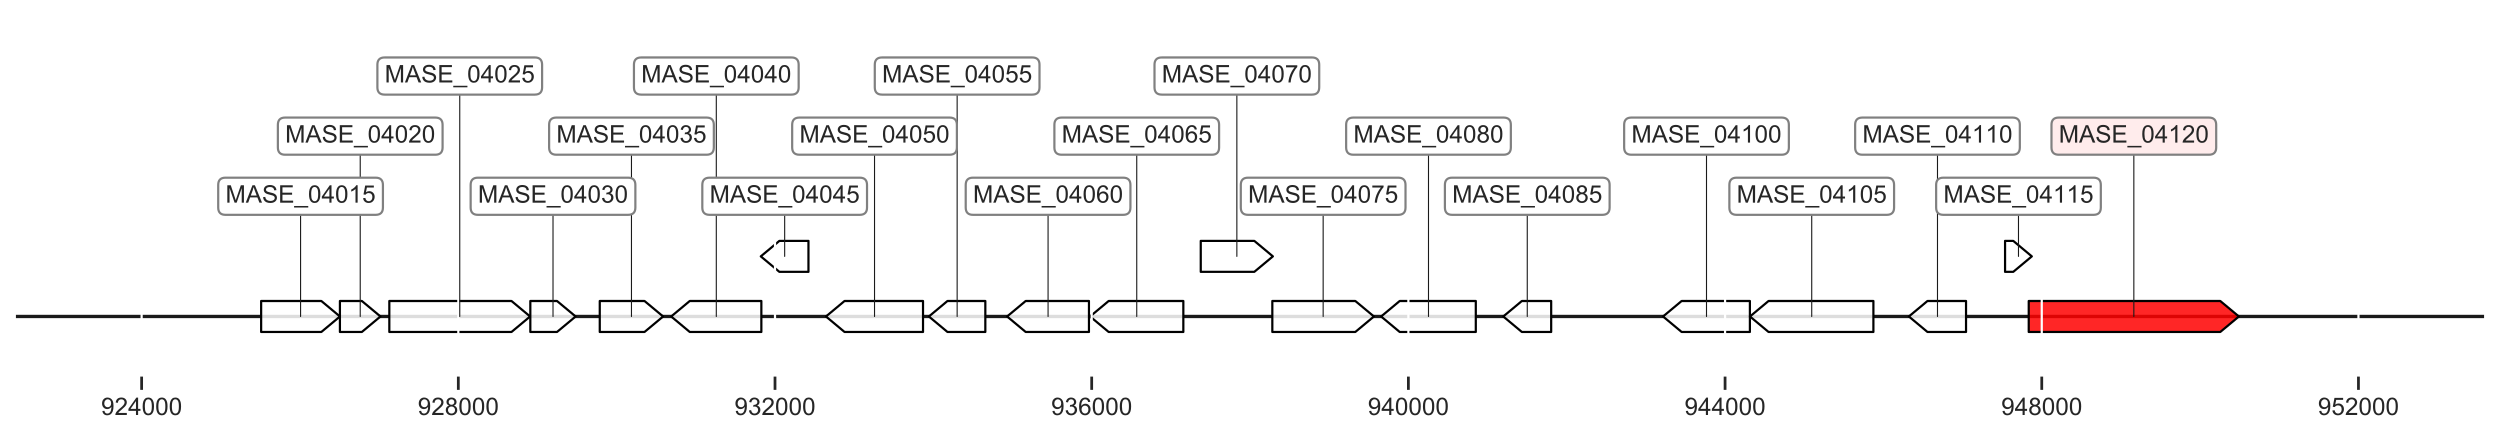 <?xml version="1.0" encoding="utf-8" standalone="no"?>
<!DOCTYPE svg PUBLIC "-//W3C//DTD SVG 1.1//EN"
  "http://www.w3.org/Graphics/SVG/1.1/DTD/svg11.dtd">
<!-- Created with matplotlib (https://matplotlib.org/) -->
<svg height="197.04pt" version="1.1" viewBox="0 0 1130.4 197.04" width="1130.4pt" xmlns="http://www.w3.org/2000/svg" xmlns:xlink="http://www.w3.org/1999/xlink">
 <defs>
  <style type="text/css">
*{stroke-linecap:butt;stroke-linejoin:round;}
  </style>
 </defs>
 <g id="figure_1">
  <g id="patch_1">
   <path d="M 0 197.04 
L 1130.4 197.04 
L 1130.4 0 
L 0 0 
z
" style="fill:#ffffff;"/>
  </g>
  <g id="axes_1">
   <g id="line2d_1">
    <path clip-path="url(#pa1c1c2bfc6)" d="M 7.2 143.1 
L 1123.2 143.1 
" style="fill:none;stroke:#1a1a1a;stroke-linecap:round;stroke-width:1.5;"/>
   </g>
   <g id="patch_2">
    <path clip-path="url(#pa1c1c2bfc6)" d="M 118.078 136.1 
Q 131.69 136.1 145.302 136.1 
L 145.302 136.1 
Q 149.5 139.6 153.698 143.1 
Q 149.5 146.6 145.302 150.1 
L 145.302 150.1 
Q 131.69 150.1 118.078 150.1 
L 118.078 136.1 
z
" style="fill:#ffffff;fill-opacity:0.85;stroke:#000000;stroke-linecap:round;"/>
   </g>
   <g id="patch_3">
    <path clip-path="url(#pa1c1c2bfc6)" d="M 153.698 136.1 
Q 158.662 136.1 163.627 136.1 
L 163.627 136.1 
Q 167.827 139.6 172.026 143.1 
Q 167.827 146.6 163.627 150.1 
L 163.627 150.1 
Q 158.662 150.1 153.698 150.1 
L 153.698 136.1 
z
" style="fill:#ffffff;fill-opacity:0.85;stroke:#000000;stroke-linecap:round;"/>
   </g>
   <g id="patch_4">
    <path clip-path="url(#pa1c1c2bfc6)" d="M 176.036 136.1 
Q 203.659 136.1 231.282 136.1 
L 231.282 136.1 
Q 235.484 139.6 239.685 143.1 
Q 235.484 146.6 231.282 150.1 
L 231.282 150.1 
Q 203.659 150.1 176.036 150.1 
L 176.036 136.1 
z
" style="fill:#ffffff;fill-opacity:0.85;stroke:#000000;stroke-linecap:round;"/>
   </g>
   <g id="patch_5">
    <path clip-path="url(#pa1c1c2bfc6)" d="M 239.793 136.1 
Q 245.829 136.1 251.866 136.1 
L 251.866 136.1 
Q 256.068 139.6 260.269 143.1 
Q 256.068 146.6 251.866 150.1 
L 251.866 150.1 
Q 245.829 150.1 239.793 150.1 
L 239.793 136.1 
z
" style="fill:#ffffff;fill-opacity:0.85;stroke:#000000;stroke-linecap:round;"/>
   </g>
   <g id="patch_6">
    <path clip-path="url(#pa1c1c2bfc6)" d="M 271.188 136.1 
Q 281.307 136.1 291.426 136.1 
L 291.426 136.1 
Q 295.626 139.6 299.827 143.1 
Q 295.626 146.6 291.426 150.1 
L 291.426 150.1 
Q 281.307 150.1 271.188 150.1 
L 271.188 136.1 
z
" style="fill:#ffffff;fill-opacity:0.85;stroke:#000000;stroke-linecap:round;"/>
   </g>
   <g id="patch_7">
    <path clip-path="url(#pa1c1c2bfc6)" d="M 344.252 150.1 
Q 328.064 150.1 311.875 150.1 
L 311.875 150.1 
Q 307.676 146.6 303.478 143.1 
Q 307.676 139.6 311.875 136.1 
L 311.875 136.1 
Q 328.064 136.1 344.252 136.1 
L 344.252 150.1 
z
" style="fill:#ffffff;fill-opacity:0.85;stroke:#000000;stroke-linecap:round;"/>
   </g>
   <g id="patch_8">
    <path clip-path="url(#pa1c1c2bfc6)" d="M 365.552 122.92 
Q 358.977 122.92 352.402 122.92 
L 352.402 122.92 
Q 348.202 119.42 344.002 115.92 
Q 348.202 112.42 352.402 108.92 
L 352.402 108.92 
Q 358.977 108.92 365.552 108.92 
L 365.552 122.92 
z
" style="fill:#ffffff;fill-opacity:0.85;stroke:#000000;stroke-linecap:round;"/>
   </g>
   <g id="patch_9">
    <path clip-path="url(#pa1c1c2bfc6)" d="M 417.353 150.1 
Q 399.607 150.1 381.862 150.1 
L 381.862 150.1 
Q 377.663 146.6 373.464 143.1 
Q 377.663 139.6 381.862 136.1 
L 381.862 136.1 
Q 399.607 136.1 417.353 136.1 
L 417.353 150.1 
z
" style="fill:#ffffff;fill-opacity:0.85;stroke:#000000;stroke-linecap:round;"/>
   </g>
   <g id="patch_10">
    <path clip-path="url(#pa1c1c2bfc6)" d="M 445.526 150.1 
Q 436.962 150.1 428.399 150.1 
L 428.399 150.1 
Q 424.2 146.6 420.002 143.1 
Q 424.2 139.6 428.399 136.1 
L 428.399 136.1 
Q 436.962 136.1 445.526 136.1 
L 445.526 150.1 
z
" style="fill:#ffffff;fill-opacity:0.85;stroke:#000000;stroke-linecap:round;"/>
   </g>
   <g id="patch_11">
    <path clip-path="url(#pa1c1c2bfc6)" d="M 492.386 150.1 
Q 478.078 150.1 463.77 150.1 
L 463.77 150.1 
Q 459.571 146.6 455.371 143.1 
Q 459.571 139.6 463.77 136.1 
L 463.77 136.1 
Q 478.078 136.1 492.386 136.1 
L 492.386 150.1 
z
" style="fill:#ffffff;fill-opacity:0.85;stroke:#000000;stroke-linecap:round;"/>
   </g>
   <g id="patch_12">
    <path clip-path="url(#pa1c1c2bfc6)" d="M 535.058 150.1 
Q 518.172 150.1 501.286 150.1 
L 501.286 150.1 
Q 497.087 146.6 492.887 143.1 
Q 497.087 139.6 501.286 136.1 
L 501.286 136.1 
Q 518.172 136.1 535.058 136.1 
L 535.058 150.1 
z
" style="fill:#ffffff;fill-opacity:0.85;stroke:#000000;stroke-linecap:round;"/>
   </g>
   <g id="patch_13">
    <path clip-path="url(#pa1c1c2bfc6)" d="M 542.933 108.92 
Q 555.038 108.92 567.142 108.92 
L 567.142 108.92 
Q 571.344 112.42 575.546 115.92 
Q 571.344 119.42 567.142 122.92 
L 567.142 122.92 
Q 555.038 122.92 542.933 122.92 
L 542.933 108.92 
z
" style="fill:#ffffff;fill-opacity:0.85;stroke:#000000;stroke-linecap:round;"/>
   </g>
   <g id="patch_14">
    <path clip-path="url(#pa1c1c2bfc6)" d="M 575.295 136.1 
Q 594.059 136.1 612.823 136.1 
L 612.823 136.1 
Q 617.024 139.6 621.224 143.1 
Q 617.024 146.6 612.823 150.1 
L 612.823 150.1 
Q 594.059 150.1 575.295 150.1 
L 575.295 136.1 
z
" style="fill:#ffffff;fill-opacity:0.85;stroke:#000000;stroke-linecap:round;"/>
   </g>
   <g id="patch_15">
    <path clip-path="url(#pa1c1c2bfc6)" d="M 667.297 150.1 
Q 650.09 150.1 632.884 150.1 
L 632.884 150.1 
Q 628.683 146.6 624.482 143.1 
Q 628.683 139.6 632.884 136.1 
L 632.884 136.1 
Q 650.09 136.1 667.297 136.1 
L 667.297 150.1 
z
" style="fill:#ffffff;fill-opacity:0.85;stroke:#000000;stroke-linecap:round;"/>
   </g>
   <g id="patch_16">
    <path clip-path="url(#pa1c1c2bfc6)" d="M 701.377 150.1 
Q 694.748 150.1 688.118 150.1 
L 688.118 150.1 
Q 683.919 146.6 679.719 143.1 
Q 683.919 139.6 688.118 136.1 
L 688.118 136.1 
Q 694.748 136.1 701.377 136.1 
L 701.377 150.1 
z
" style="fill:#ffffff;fill-opacity:0.85;stroke:#000000;stroke-linecap:round;"/>
   </g>
   <g id="patch_17">
    <path clip-path="url(#pa1c1c2bfc6)" d="M 791.231 150.1 
Q 775.797 150.1 760.364 150.1 
L 760.364 150.1 
Q 756.162 146.6 751.96 143.1 
Q 756.162 139.6 760.364 136.1 
L 760.364 136.1 
Q 775.797 136.1 791.231 136.1 
L 791.231 150.1 
z
" style="fill:#ffffff;fill-opacity:0.85;stroke:#000000;stroke-linecap:round;"/>
   </g>
   <g id="patch_18">
    <path clip-path="url(#pa1c1c2bfc6)" d="M 847.076 150.1 
Q 823.37 150.1 799.663 150.1 
L 799.663 150.1 
Q 795.465 146.6 791.267 143.1 
Q 795.465 139.6 799.663 136.1 
L 799.663 136.1 
Q 823.37 136.1 847.076 136.1 
L 847.076 150.1 
z
" style="fill:#ffffff;fill-opacity:0.85;stroke:#000000;stroke-linecap:round;"/>
   </g>
   <g id="patch_19">
    <path clip-path="url(#pa1c1c2bfc6)" d="M 888.96 150.1 
Q 880.238 150.1 871.516 150.1 
L 871.516 150.1 
Q 867.315 146.6 863.114 143.1 
Q 867.315 139.6 871.516 136.1 
L 871.516 136.1 
Q 880.238 136.1 888.96 136.1 
L 888.96 150.1 
z
" style="fill:#ffffff;fill-opacity:0.85;stroke:#000000;stroke-linecap:round;"/>
   </g>
   <g id="patch_20">
    <path clip-path="url(#pa1c1c2bfc6)" d="M 906.609 108.92 
Q 908.46 108.92 910.311 108.92 
L 910.311 108.92 
Q 914.51 112.42 918.709 115.92 
Q 914.51 119.42 910.311 122.92 
L 910.311 122.92 
Q 908.46 122.92 906.609 122.92 
L 906.609 108.92 
z
" style="fill:#ffffff;fill-opacity:0.85;stroke:#000000;stroke-linecap:round;"/>
   </g>
   <g id="patch_21">
    <path clip-path="url(#pa1c1c2bfc6)" d="M 917.313 136.1 
Q 960.617 136.1 1003.922 136.1 
L 1003.922 136.1 
Q 1008.122 139.6 1012.322 143.1 
Q 1008.122 146.6 1003.922 150.1 
L 1003.922 150.1 
Q 960.617 150.1 917.313 150.1 
L 917.313 136.1 
z
" style="fill:#ff0000;fill-opacity:0.85;stroke:#000000;stroke-linecap:round;"/>
   </g>
   <g id="matplotlib.axis_1">
    <g id="xtick_1">
     <g id="line2d_2">
      <path clip-path="url(#pa1c1c2bfc6)" d="M 64.041 170.28 
L 64.041 7.2 
" style="fill:none;stroke:#ffffff;stroke-linecap:round;"/>
     </g>
     <g id="line2d_3">
      <defs>
       <path d="M 0 0 
L 0 6 
" id="mcab4444179" style="stroke:#262626;stroke-width:1.25;"/>
      </defs>
      <g>
       <use style="fill:#262626;stroke:#262626;stroke-width:1.25;" x="64.041" xlink:href="#mcab4444179" y="170.28"/>
      </g>
     </g>
     <g id="text_1">
      <!-- 924000 -->
      <defs>
       <path d="M 5.469 16.547 
L 13.922 17.328 
Q 14.984 11.375 18.016 8.688 
Q 21.047 6 25.781 6 
Q 29.828 6 32.875 7.859 
Q 35.938 9.719 37.891 12.812 
Q 39.844 15.922 41.156 21.188 
Q 42.484 26.469 42.484 31.938 
Q 42.484 32.516 42.438 33.688 
Q 39.797 29.5 35.234 26.875 
Q 30.672 24.266 25.344 24.266 
Q 16.453 24.266 10.297 30.703 
Q 4.156 37.156 4.156 47.703 
Q 4.156 58.594 10.578 65.234 
Q 17 71.875 26.656 71.875 
Q 33.641 71.875 39.422 68.109 
Q 45.219 64.359 48.219 57.391 
Q 51.219 50.438 51.219 37.25 
Q 51.219 23.531 48.234 15.406 
Q 45.266 7.281 39.375 3.031 
Q 33.5 -1.219 25.594 -1.219 
Q 17.188 -1.219 11.859 3.438 
Q 6.547 8.109 5.469 16.547 
z
M 41.453 48.141 
Q 41.453 55.719 37.422 60.156 
Q 33.406 64.594 27.734 64.594 
Q 21.875 64.594 17.531 59.812 
Q 13.188 55.031 13.188 47.406 
Q 13.188 40.578 17.312 36.297 
Q 21.438 32.031 27.484 32.031 
Q 33.594 32.031 37.516 36.297 
Q 41.453 40.578 41.453 48.141 
z
" id="ArialMT-57"/>
       <path d="M 50.344 8.453 
L 50.344 0 
L 3.031 0 
Q 2.938 3.172 4.047 6.109 
Q 5.859 10.938 9.828 15.625 
Q 13.812 20.312 21.344 26.469 
Q 33.016 36.031 37.109 41.625 
Q 41.219 47.219 41.219 52.203 
Q 41.219 57.422 37.469 61 
Q 33.734 64.594 27.734 64.594 
Q 21.391 64.594 17.578 60.781 
Q 13.766 56.984 13.719 50.25 
L 4.688 51.172 
Q 5.609 61.281 11.656 66.578 
Q 17.719 71.875 27.938 71.875 
Q 38.234 71.875 44.234 66.156 
Q 50.25 60.453 50.25 52 
Q 50.25 47.703 48.484 43.547 
Q 46.734 39.406 42.656 34.812 
Q 38.578 30.219 29.109 22.219 
Q 21.188 15.578 18.938 13.203 
Q 16.703 10.844 15.234 8.453 
z
" id="ArialMT-50"/>
       <path d="M 32.328 0 
L 32.328 17.141 
L 1.266 17.141 
L 1.266 25.203 
L 33.938 71.578 
L 41.109 71.578 
L 41.109 25.203 
L 50.781 25.203 
L 50.781 17.141 
L 41.109 17.141 
L 41.109 0 
z
M 32.328 25.203 
L 32.328 57.469 
L 9.906 25.203 
z
" id="ArialMT-52"/>
       <path d="M 4.156 35.297 
Q 4.156 48 6.766 55.734 
Q 9.375 63.484 14.516 67.672 
Q 19.672 71.875 27.484 71.875 
Q 33.25 71.875 37.594 69.547 
Q 41.938 67.234 44.766 62.859 
Q 47.609 58.5 49.219 52.219 
Q 50.828 45.953 50.828 35.297 
Q 50.828 22.703 48.234 14.969 
Q 45.656 7.234 40.5 3 
Q 35.359 -1.219 27.484 -1.219 
Q 17.141 -1.219 11.234 6.203 
Q 4.156 15.141 4.156 35.297 
z
M 13.188 35.297 
Q 13.188 17.672 17.312 11.828 
Q 21.438 6 27.484 6 
Q 33.547 6 37.672 11.859 
Q 41.797 17.719 41.797 35.297 
Q 41.797 52.984 37.672 58.781 
Q 33.547 64.594 27.391 64.594 
Q 21.344 64.594 17.719 59.469 
Q 13.188 52.938 13.188 35.297 
z
" id="ArialMT-48"/>
      </defs>
      <g style="fill:#262626;" transform="translate(45.69 187.654)scale(0.11 -0.11)">
       <use xlink:href="#ArialMT-57"/>
       <use x="55.615" xlink:href="#ArialMT-50"/>
       <use x="111.23" xlink:href="#ArialMT-52"/>
       <use x="166.846" xlink:href="#ArialMT-48"/>
       <use x="222.461" xlink:href="#ArialMT-48"/>
       <use x="278.076" xlink:href="#ArialMT-48"/>
      </g>
     </g>
    </g>
    <g id="xtick_2">
     <g id="line2d_4">
      <path clip-path="url(#pa1c1c2bfc6)" d="M 207.234 170.28 
L 207.234 7.2 
" style="fill:none;stroke:#ffffff;stroke-linecap:round;"/>
     </g>
     <g id="line2d_5">
      <g>
       <use style="fill:#262626;stroke:#262626;stroke-width:1.25;" x="207.234" xlink:href="#mcab4444179" y="170.28"/>
      </g>
     </g>
     <g id="text_2">
      <!-- 928000 -->
      <defs>
       <path d="M 17.672 38.812 
Q 12.203 40.828 9.562 44.531 
Q 6.938 48.25 6.938 53.422 
Q 6.938 61.234 12.547 66.547 
Q 18.172 71.875 27.484 71.875 
Q 36.859 71.875 42.578 66.422 
Q 48.297 60.984 48.297 53.172 
Q 48.297 48.188 45.672 44.5 
Q 43.062 40.828 37.75 38.812 
Q 44.344 36.672 47.781 31.875 
Q 51.219 27.094 51.219 20.453 
Q 51.219 11.281 44.719 5.031 
Q 38.234 -1.219 27.641 -1.219 
Q 17.047 -1.219 10.547 5.047 
Q 4.047 11.328 4.047 20.703 
Q 4.047 27.688 7.594 32.391 
Q 11.141 37.109 17.672 38.812 
z
M 15.922 53.719 
Q 15.922 48.641 19.188 45.406 
Q 22.469 42.188 27.688 42.188 
Q 32.766 42.188 36.016 45.375 
Q 39.266 48.578 39.266 53.219 
Q 39.266 58.062 35.906 61.359 
Q 32.562 64.656 27.594 64.656 
Q 22.562 64.656 19.234 61.422 
Q 15.922 58.203 15.922 53.719 
z
M 13.094 20.656 
Q 13.094 16.891 14.875 13.375 
Q 16.656 9.859 20.172 7.922 
Q 23.688 6 27.734 6 
Q 34.031 6 38.125 10.047 
Q 42.234 14.109 42.234 20.359 
Q 42.234 26.703 38.016 30.859 
Q 33.797 35.016 27.438 35.016 
Q 21.234 35.016 17.156 30.906 
Q 13.094 26.812 13.094 20.656 
z
" id="ArialMT-56"/>
      </defs>
      <g style="fill:#262626;" transform="translate(188.883 187.654)scale(0.11 -0.11)">
       <use xlink:href="#ArialMT-57"/>
       <use x="55.615" xlink:href="#ArialMT-50"/>
       <use x="111.23" xlink:href="#ArialMT-56"/>
       <use x="166.846" xlink:href="#ArialMT-48"/>
       <use x="222.461" xlink:href="#ArialMT-48"/>
       <use x="278.076" xlink:href="#ArialMT-48"/>
      </g>
     </g>
    </g>
    <g id="xtick_3">
     <g id="line2d_6">
      <path clip-path="url(#pa1c1c2bfc6)" d="M 350.428 170.28 
L 350.428 7.2 
" style="fill:none;stroke:#ffffff;stroke-linecap:round;"/>
     </g>
     <g id="line2d_7">
      <g>
       <use style="fill:#262626;stroke:#262626;stroke-width:1.25;" x="350.428" xlink:href="#mcab4444179" y="170.28"/>
      </g>
     </g>
     <g id="text_3">
      <!-- 932000 -->
      <defs>
       <path d="M 4.203 18.891 
L 12.984 20.062 
Q 14.5 12.594 18.141 9.297 
Q 21.781 6 27 6 
Q 33.203 6 37.469 10.297 
Q 41.75 14.594 41.75 20.953 
Q 41.75 27 37.797 30.922 
Q 33.844 34.859 27.734 34.859 
Q 25.25 34.859 21.531 33.891 
L 22.516 41.609 
Q 23.391 41.5 23.922 41.5 
Q 29.547 41.5 34.031 44.422 
Q 38.531 47.359 38.531 53.469 
Q 38.531 58.297 35.25 61.469 
Q 31.984 64.656 26.812 64.656 
Q 21.688 64.656 18.266 61.422 
Q 14.844 58.203 13.875 51.766 
L 5.078 53.328 
Q 6.688 62.156 12.391 67.016 
Q 18.109 71.875 26.609 71.875 
Q 32.469 71.875 37.391 69.359 
Q 42.328 66.844 44.938 62.5 
Q 47.562 58.156 47.562 53.266 
Q 47.562 48.641 45.062 44.828 
Q 42.578 41.016 37.703 38.766 
Q 44.047 37.312 47.562 32.688 
Q 51.078 28.078 51.078 21.141 
Q 51.078 11.766 44.234 5.25 
Q 37.406 -1.266 26.953 -1.266 
Q 17.531 -1.266 11.297 4.344 
Q 5.078 9.969 4.203 18.891 
z
" id="ArialMT-51"/>
      </defs>
      <g style="fill:#262626;" transform="translate(332.077 187.654)scale(0.11 -0.11)">
       <use xlink:href="#ArialMT-57"/>
       <use x="55.615" xlink:href="#ArialMT-51"/>
       <use x="111.23" xlink:href="#ArialMT-50"/>
       <use x="166.846" xlink:href="#ArialMT-48"/>
       <use x="222.461" xlink:href="#ArialMT-48"/>
       <use x="278.076" xlink:href="#ArialMT-48"/>
      </g>
     </g>
    </g>
    <g id="xtick_4">
     <g id="line2d_8">
      <path clip-path="url(#pa1c1c2bfc6)" d="M 493.621 170.28 
L 493.621 7.2 
" style="fill:none;stroke:#ffffff;stroke-linecap:round;"/>
     </g>
     <g id="line2d_9">
      <g>
       <use style="fill:#262626;stroke:#262626;stroke-width:1.25;" x="493.621" xlink:href="#mcab4444179" y="170.28"/>
      </g>
     </g>
     <g id="text_4">
      <!-- 936000 -->
      <defs>
       <path d="M 49.75 54.047 
L 41.016 53.375 
Q 39.844 58.547 37.703 60.891 
Q 34.125 64.656 28.906 64.656 
Q 24.703 64.656 21.531 62.312 
Q 17.391 59.281 14.984 53.469 
Q 12.594 47.656 12.5 36.922 
Q 15.672 41.75 20.266 44.094 
Q 24.859 46.438 29.891 46.438 
Q 38.672 46.438 44.844 39.969 
Q 51.031 33.5 51.031 23.25 
Q 51.031 16.5 48.125 10.719 
Q 45.219 4.938 40.141 1.859 
Q 35.062 -1.219 28.609 -1.219 
Q 17.625 -1.219 10.688 6.859 
Q 3.766 14.938 3.766 33.5 
Q 3.766 54.25 11.422 63.672 
Q 18.109 71.875 29.438 71.875 
Q 37.891 71.875 43.281 67.141 
Q 48.688 62.406 49.75 54.047 
z
M 13.875 23.188 
Q 13.875 18.656 15.797 14.5 
Q 17.719 10.359 21.188 8.172 
Q 24.656 6 28.469 6 
Q 34.031 6 38.031 10.484 
Q 42.047 14.984 42.047 22.703 
Q 42.047 30.125 38.078 34.391 
Q 34.125 38.672 28.125 38.672 
Q 22.172 38.672 18.016 34.391 
Q 13.875 30.125 13.875 23.188 
z
" id="ArialMT-54"/>
      </defs>
      <g style="fill:#262626;" transform="translate(475.27 187.654)scale(0.11 -0.11)">
       <use xlink:href="#ArialMT-57"/>
       <use x="55.615" xlink:href="#ArialMT-51"/>
       <use x="111.23" xlink:href="#ArialMT-54"/>
       <use x="166.846" xlink:href="#ArialMT-48"/>
       <use x="222.461" xlink:href="#ArialMT-48"/>
       <use x="278.076" xlink:href="#ArialMT-48"/>
      </g>
     </g>
    </g>
    <g id="xtick_5">
     <g id="line2d_10">
      <path clip-path="url(#pa1c1c2bfc6)" d="M 636.815 170.28 
L 636.815 7.2 
" style="fill:none;stroke:#ffffff;stroke-linecap:round;"/>
     </g>
     <g id="line2d_11">
      <g>
       <use style="fill:#262626;stroke:#262626;stroke-width:1.25;" x="636.815" xlink:href="#mcab4444179" y="170.28"/>
      </g>
     </g>
     <g id="text_5">
      <!-- 940000 -->
      <g style="fill:#262626;" transform="translate(618.464 187.654)scale(0.11 -0.11)">
       <use xlink:href="#ArialMT-57"/>
       <use x="55.615" xlink:href="#ArialMT-52"/>
       <use x="111.23" xlink:href="#ArialMT-48"/>
       <use x="166.846" xlink:href="#ArialMT-48"/>
       <use x="222.461" xlink:href="#ArialMT-48"/>
       <use x="278.076" xlink:href="#ArialMT-48"/>
      </g>
     </g>
    </g>
    <g id="xtick_6">
     <g id="line2d_12">
      <path clip-path="url(#pa1c1c2bfc6)" d="M 780.008 170.28 
L 780.008 7.2 
" style="fill:none;stroke:#ffffff;stroke-linecap:round;"/>
     </g>
     <g id="line2d_13">
      <g>
       <use style="fill:#262626;stroke:#262626;stroke-width:1.25;" x="780.008" xlink:href="#mcab4444179" y="170.28"/>
      </g>
     </g>
     <g id="text_6">
      <!-- 944000 -->
      <g style="fill:#262626;" transform="translate(761.657 187.654)scale(0.11 -0.11)">
       <use xlink:href="#ArialMT-57"/>
       <use x="55.615" xlink:href="#ArialMT-52"/>
       <use x="111.23" xlink:href="#ArialMT-52"/>
       <use x="166.846" xlink:href="#ArialMT-48"/>
       <use x="222.461" xlink:href="#ArialMT-48"/>
       <use x="278.076" xlink:href="#ArialMT-48"/>
      </g>
     </g>
    </g>
    <g id="xtick_7">
     <g id="line2d_14">
      <path clip-path="url(#pa1c1c2bfc6)" d="M 923.202 170.28 
L 923.202 7.2 
" style="fill:none;stroke:#ffffff;stroke-linecap:round;"/>
     </g>
     <g id="line2d_15">
      <g>
       <use style="fill:#262626;stroke:#262626;stroke-width:1.25;" x="923.202" xlink:href="#mcab4444179" y="170.28"/>
      </g>
     </g>
     <g id="text_7">
      <!-- 948000 -->
      <g style="fill:#262626;" transform="translate(904.851 187.654)scale(0.11 -0.11)">
       <use xlink:href="#ArialMT-57"/>
       <use x="55.615" xlink:href="#ArialMT-52"/>
       <use x="111.23" xlink:href="#ArialMT-56"/>
       <use x="166.846" xlink:href="#ArialMT-48"/>
       <use x="222.461" xlink:href="#ArialMT-48"/>
       <use x="278.076" xlink:href="#ArialMT-48"/>
      </g>
     </g>
    </g>
    <g id="xtick_8">
     <g id="line2d_16">
      <path clip-path="url(#pa1c1c2bfc6)" d="M 1066.395 170.28 
L 1066.395 7.2 
" style="fill:none;stroke:#ffffff;stroke-linecap:round;"/>
     </g>
     <g id="line2d_17">
      <g>
       <use style="fill:#262626;stroke:#262626;stroke-width:1.25;" x="1066.395" xlink:href="#mcab4444179" y="170.28"/>
      </g>
     </g>
     <g id="text_8">
      <!-- 952000 -->
      <defs>
       <path d="M 4.156 18.75 
L 13.375 19.531 
Q 14.406 12.797 18.141 9.391 
Q 21.875 6 27.156 6 
Q 33.5 6 37.891 10.781 
Q 42.281 15.578 42.281 23.484 
Q 42.281 31 38.062 35.344 
Q 33.844 39.703 27 39.703 
Q 22.75 39.703 19.328 37.766 
Q 15.922 35.844 13.969 32.766 
L 5.719 33.844 
L 12.641 70.609 
L 48.25 70.609 
L 48.25 62.203 
L 19.672 62.203 
L 15.828 42.969 
Q 22.266 47.469 29.344 47.469 
Q 38.719 47.469 45.156 40.969 
Q 51.609 34.469 51.609 24.266 
Q 51.609 14.547 45.953 7.469 
Q 39.062 -1.219 27.156 -1.219 
Q 17.391 -1.219 11.203 4.25 
Q 5.031 9.719 4.156 18.75 
z
" id="ArialMT-53"/>
      </defs>
      <g style="fill:#262626;" transform="translate(1048.044 187.654)scale(0.11 -0.11)">
       <use xlink:href="#ArialMT-57"/>
       <use x="55.615" xlink:href="#ArialMT-53"/>
       <use x="111.23" xlink:href="#ArialMT-50"/>
       <use x="166.846" xlink:href="#ArialMT-48"/>
       <use x="222.461" xlink:href="#ArialMT-48"/>
       <use x="278.076" xlink:href="#ArialMT-48"/>
      </g>
     </g>
    </g>
   </g>
   <g id="line2d_18">
    <path clip-path="url(#pa1c1c2bfc6)" d="M 135.906 88.74 
L 135.906 143.1 
" style="fill:none;stroke:#1a1a1a;stroke-linecap:round;stroke-width:0.5;"/>
   </g>
   <g id="line2d_19">
    <path clip-path="url(#pa1c1c2bfc6)" d="M 162.88 61.56 
L 162.88 143.1 
" style="fill:none;stroke:#1a1a1a;stroke-linecap:round;stroke-width:0.5;"/>
   </g>
   <g id="line2d_20">
    <path clip-path="url(#pa1c1c2bfc6)" d="M 207.879 34.38 
L 207.879 143.1 
" style="fill:none;stroke:#1a1a1a;stroke-linecap:round;stroke-width:0.5;"/>
   </g>
   <g id="line2d_21">
    <path clip-path="url(#pa1c1c2bfc6)" d="M 250.049 88.74 
L 250.049 143.1 
" style="fill:none;stroke:#1a1a1a;stroke-linecap:round;stroke-width:0.5;"/>
   </g>
   <g id="line2d_22">
    <path clip-path="url(#pa1c1c2bfc6)" d="M 285.525 61.56 
L 285.525 143.1 
" style="fill:none;stroke:#1a1a1a;stroke-linecap:round;stroke-width:0.5;"/>
   </g>
   <g id="line2d_23">
    <path clip-path="url(#pa1c1c2bfc6)" d="M 323.883 34.38 
L 323.883 143.1 
" style="fill:none;stroke:#1a1a1a;stroke-linecap:round;stroke-width:0.5;"/>
   </g>
   <g id="line2d_24">
    <path clip-path="url(#pa1c1c2bfc6)" d="M 354.795 88.74 
L 354.795 115.92 
" style="fill:none;stroke:#1a1a1a;stroke-linecap:round;stroke-width:0.5;"/>
   </g>
   <g id="line2d_25">
    <path clip-path="url(#pa1c1c2bfc6)" d="M 395.426 61.56 
L 395.426 143.1 
" style="fill:none;stroke:#1a1a1a;stroke-linecap:round;stroke-width:0.5;"/>
   </g>
   <g id="line2d_26">
    <path clip-path="url(#pa1c1c2bfc6)" d="M 432.782 34.38 
L 432.782 143.1 
" style="fill:none;stroke:#1a1a1a;stroke-linecap:round;stroke-width:0.5;"/>
   </g>
   <g id="line2d_27">
    <path clip-path="url(#pa1c1c2bfc6)" d="M 473.896 88.74 
L 473.896 143.1 
" style="fill:none;stroke:#1a1a1a;stroke-linecap:round;stroke-width:0.5;"/>
   </g>
   <g id="line2d_28">
    <path clip-path="url(#pa1c1c2bfc6)" d="M 513.99 61.56 
L 513.99 143.1 
" style="fill:none;stroke:#1a1a1a;stroke-linecap:round;stroke-width:0.5;"/>
   </g>
   <g id="line2d_29">
    <path clip-path="url(#pa1c1c2bfc6)" d="M 559.257 34.38 
L 559.257 115.92 
" style="fill:none;stroke:#1a1a1a;stroke-linecap:round;stroke-width:0.5;"/>
   </g>
   <g id="line2d_30">
    <path clip-path="url(#pa1c1c2bfc6)" d="M 598.278 88.74 
L 598.278 143.1 
" style="fill:none;stroke:#1a1a1a;stroke-linecap:round;stroke-width:0.5;"/>
   </g>
   <g id="line2d_31">
    <path clip-path="url(#pa1c1c2bfc6)" d="M 645.907 61.56 
L 645.907 143.1 
" style="fill:none;stroke:#1a1a1a;stroke-linecap:round;stroke-width:0.5;"/>
   </g>
   <g id="line2d_32">
    <path clip-path="url(#pa1c1c2bfc6)" d="M 690.566 88.74 
L 690.566 143.1 
" style="fill:none;stroke:#1a1a1a;stroke-linecap:round;stroke-width:0.5;"/>
   </g>
   <g id="line2d_33">
    <path clip-path="url(#pa1c1c2bfc6)" d="M 771.613 61.56 
L 771.613 143.1 
" style="fill:none;stroke:#1a1a1a;stroke-linecap:round;stroke-width:0.5;"/>
   </g>
   <g id="line2d_34">
    <path clip-path="url(#pa1c1c2bfc6)" d="M 819.189 88.74 
L 819.189 143.1 
" style="fill:none;stroke:#1a1a1a;stroke-linecap:round;stroke-width:0.5;"/>
   </g>
   <g id="line2d_35">
    <path clip-path="url(#pa1c1c2bfc6)" d="M 876.055 61.56 
L 876.055 143.1 
" style="fill:none;stroke:#1a1a1a;stroke-linecap:round;stroke-width:0.5;"/>
   </g>
   <g id="line2d_36">
    <path clip-path="url(#pa1c1c2bfc6)" d="M 912.677 88.74 
L 912.677 115.92 
" style="fill:none;stroke:#1a1a1a;stroke-linecap:round;stroke-width:0.5;"/>
   </g>
   <g id="line2d_37">
    <path clip-path="url(#pa1c1c2bfc6)" d="M 964.835 61.56 
L 964.835 143.1 
" style="fill:none;stroke:#1a1a1a;stroke-linecap:round;stroke-width:0.5;"/>
   </g>
   <g id="text_9">
    <g id="patch_22">
     <path d="M 101.967 97.137 
L 169.844 97.137 
Q 173.144 97.137 173.144 93.837 
L 173.144 83.643 
Q 173.144 80.343 169.844 80.343 
L 101.967 80.343 
Q 98.667 80.343 98.667 83.643 
L 98.667 93.837 
Q 98.667 97.137 101.967 97.137 
z
" style="fill:#ffffff;stroke:#808080;stroke-linejoin:miter;"/>
    </g>
    <!-- MASE_04015 -->
    <defs>
     <path d="M 7.422 0 
L 7.422 71.578 
L 21.688 71.578 
L 38.625 20.906 
Q 40.969 13.812 42.047 10.297 
Q 43.266 14.203 45.844 21.781 
L 62.984 71.578 
L 75.734 71.578 
L 75.734 0 
L 66.609 0 
L 66.609 59.906 
L 45.797 0 
L 37.25 0 
L 16.547 60.938 
L 16.547 0 
z
" id="ArialMT-77"/>
     <path d="M -0.141 0 
L 27.344 71.578 
L 37.547 71.578 
L 66.844 0 
L 56.062 0 
L 47.703 21.688 
L 17.781 21.688 
L 9.906 0 
z
M 20.516 29.391 
L 44.781 29.391 
L 37.312 49.219 
Q 33.891 58.25 32.234 64.062 
Q 30.859 57.172 28.375 50.391 
z
" id="ArialMT-65"/>
     <path d="M 4.5 23 
L 13.422 23.781 
Q 14.062 18.406 16.375 14.969 
Q 18.703 11.531 23.578 9.406 
Q 28.469 7.281 34.578 7.281 
Q 39.984 7.281 44.141 8.891 
Q 48.297 10.5 50.312 13.297 
Q 52.344 16.109 52.344 19.438 
Q 52.344 22.797 50.391 25.312 
Q 48.438 27.828 43.953 29.547 
Q 41.062 30.672 31.203 33.031 
Q 21.344 35.406 17.391 37.5 
Q 12.25 40.188 9.734 44.156 
Q 7.234 48.141 7.234 53.078 
Q 7.234 58.5 10.297 63.203 
Q 13.375 67.922 19.281 70.359 
Q 25.203 72.797 32.422 72.797 
Q 40.375 72.797 46.453 70.234 
Q 52.547 67.672 55.812 62.688 
Q 59.078 57.719 59.328 51.422 
L 50.25 50.734 
Q 49.516 57.516 45.281 60.984 
Q 41.062 64.453 32.812 64.453 
Q 24.219 64.453 20.281 61.297 
Q 16.359 58.156 16.359 53.719 
Q 16.359 49.859 19.141 47.359 
Q 21.875 44.875 33.422 42.266 
Q 44.969 39.656 49.266 37.703 
Q 55.516 34.812 58.484 30.391 
Q 61.469 25.984 61.469 20.219 
Q 61.469 14.5 58.203 9.438 
Q 54.938 4.391 48.797 1.578 
Q 42.672 -1.219 35.016 -1.219 
Q 25.297 -1.219 18.719 1.609 
Q 12.156 4.438 8.422 10.125 
Q 4.688 15.828 4.5 23 
z
" id="ArialMT-83"/>
     <path d="M 7.906 0 
L 7.906 71.578 
L 59.672 71.578 
L 59.672 63.141 
L 17.391 63.141 
L 17.391 41.219 
L 56.984 41.219 
L 56.984 32.812 
L 17.391 32.812 
L 17.391 8.453 
L 61.328 8.453 
L 61.328 0 
z
" id="ArialMT-69"/>
     <path d="M -1.516 -19.875 
L -1.516 -13.531 
L 56.734 -13.531 
L 56.734 -19.875 
z
" id="ArialMT-95"/>
     <path d="M 37.25 0 
L 28.469 0 
L 28.469 56 
Q 25.297 52.984 20.141 49.953 
Q 14.984 46.922 10.891 45.406 
L 10.891 53.906 
Q 18.266 57.375 23.781 62.297 
Q 29.297 67.234 31.594 71.875 
L 37.25 71.875 
z
" id="ArialMT-49"/>
    </defs>
    <g style="fill:#262626;" transform="translate(101.967 91.651)scale(0.11 -0.11)">
     <use xlink:href="#ArialMT-77"/>
     <use x="83.301" xlink:href="#ArialMT-65"/>
     <use x="150" xlink:href="#ArialMT-83"/>
     <use x="216.699" xlink:href="#ArialMT-69"/>
     <use x="283.398" xlink:href="#ArialMT-95"/>
     <use x="339.014" xlink:href="#ArialMT-48"/>
     <use x="394.629" xlink:href="#ArialMT-52"/>
     <use x="450.244" xlink:href="#ArialMT-48"/>
     <use x="505.859" xlink:href="#ArialMT-49"/>
     <use x="561.475" xlink:href="#ArialMT-53"/>
    </g>
   </g>
   <g id="text_10">
    <g id="patch_23">
     <path d="M 128.942 69.957 
L 196.818 69.957 
Q 200.118 69.957 200.118 66.657 
L 200.118 56.463 
Q 200.118 53.163 196.818 53.163 
L 128.942 53.163 
Q 125.642 53.163 125.642 56.463 
L 125.642 66.657 
Q 125.642 69.957 128.942 69.957 
z
" style="fill:#ffffff;stroke:#808080;stroke-linejoin:miter;"/>
    </g>
    <!-- MASE_04020 -->
    <g style="fill:#262626;" transform="translate(128.942 64.471)scale(0.11 -0.11)">
     <use xlink:href="#ArialMT-77"/>
     <use x="83.301" xlink:href="#ArialMT-65"/>
     <use x="150" xlink:href="#ArialMT-83"/>
     <use x="216.699" xlink:href="#ArialMT-69"/>
     <use x="283.398" xlink:href="#ArialMT-95"/>
     <use x="339.014" xlink:href="#ArialMT-48"/>
     <use x="394.629" xlink:href="#ArialMT-52"/>
     <use x="450.244" xlink:href="#ArialMT-48"/>
     <use x="505.859" xlink:href="#ArialMT-50"/>
     <use x="561.475" xlink:href="#ArialMT-48"/>
    </g>
   </g>
   <g id="text_11">
    <g id="patch_24">
     <path d="M 173.94 42.777 
L 241.817 42.777 
Q 245.117 42.777 245.117 39.477 
L 245.117 29.283 
Q 245.117 25.983 241.817 25.983 
L 173.94 25.983 
Q 170.64 25.983 170.64 29.283 
L 170.64 39.477 
Q 170.64 42.777 173.94 42.777 
z
" style="fill:#ffffff;stroke:#808080;stroke-linejoin:miter;"/>
    </g>
    <!-- MASE_04025 -->
    <g style="fill:#262626;" transform="translate(173.94 37.291)scale(0.11 -0.11)">
     <use xlink:href="#ArialMT-77"/>
     <use x="83.301" xlink:href="#ArialMT-65"/>
     <use x="150" xlink:href="#ArialMT-83"/>
     <use x="216.699" xlink:href="#ArialMT-69"/>
     <use x="283.398" xlink:href="#ArialMT-95"/>
     <use x="339.014" xlink:href="#ArialMT-48"/>
     <use x="394.629" xlink:href="#ArialMT-52"/>
     <use x="450.244" xlink:href="#ArialMT-48"/>
     <use x="505.859" xlink:href="#ArialMT-50"/>
     <use x="561.475" xlink:href="#ArialMT-53"/>
    </g>
   </g>
   <g id="text_12">
    <g id="patch_25">
     <path d="M 216.111 97.137 
L 283.987 97.137 
Q 287.287 97.137 287.287 93.837 
L 287.287 83.643 
Q 287.287 80.343 283.987 80.343 
L 216.111 80.343 
Q 212.811 80.343 212.811 83.643 
L 212.811 93.837 
Q 212.811 97.137 216.111 97.137 
z
" style="fill:#ffffff;stroke:#808080;stroke-linejoin:miter;"/>
    </g>
    <!-- MASE_04030 -->
    <g style="fill:#262626;" transform="translate(216.111 91.651)scale(0.11 -0.11)">
     <use xlink:href="#ArialMT-77"/>
     <use x="83.301" xlink:href="#ArialMT-65"/>
     <use x="150" xlink:href="#ArialMT-83"/>
     <use x="216.699" xlink:href="#ArialMT-69"/>
     <use x="283.398" xlink:href="#ArialMT-95"/>
     <use x="339.014" xlink:href="#ArialMT-48"/>
     <use x="394.629" xlink:href="#ArialMT-52"/>
     <use x="450.244" xlink:href="#ArialMT-48"/>
     <use x="505.859" xlink:href="#ArialMT-51"/>
     <use x="561.475" xlink:href="#ArialMT-48"/>
    </g>
   </g>
   <g id="text_13">
    <g id="patch_26">
     <path d="M 251.587 69.957 
L 319.464 69.957 
Q 322.764 69.957 322.764 66.657 
L 322.764 56.463 
Q 322.764 53.163 319.464 53.163 
L 251.587 53.163 
Q 248.287 53.163 248.287 56.463 
L 248.287 66.657 
Q 248.287 69.957 251.587 69.957 
z
" style="fill:#ffffff;stroke:#808080;stroke-linejoin:miter;"/>
    </g>
    <!-- MASE_04035 -->
    <g style="fill:#262626;" transform="translate(251.587 64.471)scale(0.11 -0.11)">
     <use xlink:href="#ArialMT-77"/>
     <use x="83.301" xlink:href="#ArialMT-65"/>
     <use x="150" xlink:href="#ArialMT-83"/>
     <use x="216.699" xlink:href="#ArialMT-69"/>
     <use x="283.398" xlink:href="#ArialMT-95"/>
     <use x="339.014" xlink:href="#ArialMT-48"/>
     <use x="394.629" xlink:href="#ArialMT-52"/>
     <use x="450.244" xlink:href="#ArialMT-48"/>
     <use x="505.859" xlink:href="#ArialMT-51"/>
     <use x="561.475" xlink:href="#ArialMT-53"/>
    </g>
   </g>
   <g id="text_14">
    <g id="patch_27">
     <path d="M 289.945 42.777 
L 357.822 42.777 
Q 361.122 42.777 361.122 39.477 
L 361.122 29.283 
Q 361.122 25.983 357.822 25.983 
L 289.945 25.983 
Q 286.645 25.983 286.645 29.283 
L 286.645 39.477 
Q 286.645 42.777 289.945 42.777 
z
" style="fill:#ffffff;stroke:#808080;stroke-linejoin:miter;"/>
    </g>
    <!-- MASE_04040 -->
    <g style="fill:#262626;" transform="translate(289.945 37.291)scale(0.11 -0.11)">
     <use xlink:href="#ArialMT-77"/>
     <use x="83.301" xlink:href="#ArialMT-65"/>
     <use x="150" xlink:href="#ArialMT-83"/>
     <use x="216.699" xlink:href="#ArialMT-69"/>
     <use x="283.398" xlink:href="#ArialMT-95"/>
     <use x="339.014" xlink:href="#ArialMT-48"/>
     <use x="394.629" xlink:href="#ArialMT-52"/>
     <use x="450.244" xlink:href="#ArialMT-48"/>
     <use x="505.859" xlink:href="#ArialMT-52"/>
     <use x="561.475" xlink:href="#ArialMT-48"/>
    </g>
   </g>
   <g id="text_15">
    <g id="patch_28">
     <path d="M 320.857 97.137 
L 388.733 97.137 
Q 392.033 97.137 392.033 93.837 
L 392.033 83.643 
Q 392.033 80.343 388.733 80.343 
L 320.857 80.343 
Q 317.557 80.343 317.557 83.643 
L 317.557 93.837 
Q 317.557 97.137 320.857 97.137 
z
" style="fill:#ffffff;stroke:#808080;stroke-linejoin:miter;"/>
    </g>
    <!-- MASE_04045 -->
    <g style="fill:#262626;" transform="translate(320.857 91.651)scale(0.11 -0.11)">
     <use xlink:href="#ArialMT-77"/>
     <use x="83.301" xlink:href="#ArialMT-65"/>
     <use x="150" xlink:href="#ArialMT-83"/>
     <use x="216.699" xlink:href="#ArialMT-69"/>
     <use x="283.398" xlink:href="#ArialMT-95"/>
     <use x="339.014" xlink:href="#ArialMT-48"/>
     <use x="394.629" xlink:href="#ArialMT-52"/>
     <use x="450.244" xlink:href="#ArialMT-48"/>
     <use x="505.859" xlink:href="#ArialMT-52"/>
     <use x="561.475" xlink:href="#ArialMT-53"/>
    </g>
   </g>
   <g id="text_16">
    <g id="patch_29">
     <path d="M 361.488 69.957 
L 429.365 69.957 
Q 432.665 69.957 432.665 66.657 
L 432.665 56.463 
Q 432.665 53.163 429.365 53.163 
L 361.488 53.163 
Q 358.188 53.163 358.188 56.463 
L 358.188 66.657 
Q 358.188 69.957 361.488 69.957 
z
" style="fill:#ffffff;stroke:#808080;stroke-linejoin:miter;"/>
    </g>
    <!-- MASE_04050 -->
    <g style="fill:#262626;" transform="translate(361.488 64.471)scale(0.11 -0.11)">
     <use xlink:href="#ArialMT-77"/>
     <use x="83.301" xlink:href="#ArialMT-65"/>
     <use x="150" xlink:href="#ArialMT-83"/>
     <use x="216.699" xlink:href="#ArialMT-69"/>
     <use x="283.398" xlink:href="#ArialMT-95"/>
     <use x="339.014" xlink:href="#ArialMT-48"/>
     <use x="394.629" xlink:href="#ArialMT-52"/>
     <use x="450.244" xlink:href="#ArialMT-48"/>
     <use x="505.859" xlink:href="#ArialMT-53"/>
     <use x="561.475" xlink:href="#ArialMT-48"/>
    </g>
   </g>
   <g id="text_17">
    <g id="patch_30">
     <path d="M 398.843 42.777 
L 466.72 42.777 
Q 470.02 42.777 470.02 39.477 
L 470.02 29.283 
Q 470.02 25.983 466.72 25.983 
L 398.843 25.983 
Q 395.543 25.983 395.543 29.283 
L 395.543 39.477 
Q 395.543 42.777 398.843 42.777 
z
" style="fill:#ffffff;stroke:#808080;stroke-linejoin:miter;"/>
    </g>
    <!-- MASE_04055 -->
    <g style="fill:#262626;" transform="translate(398.843 37.291)scale(0.11 -0.11)">
     <use xlink:href="#ArialMT-77"/>
     <use x="83.301" xlink:href="#ArialMT-65"/>
     <use x="150" xlink:href="#ArialMT-83"/>
     <use x="216.699" xlink:href="#ArialMT-69"/>
     <use x="283.398" xlink:href="#ArialMT-95"/>
     <use x="339.014" xlink:href="#ArialMT-48"/>
     <use x="394.629" xlink:href="#ArialMT-52"/>
     <use x="450.244" xlink:href="#ArialMT-48"/>
     <use x="505.859" xlink:href="#ArialMT-53"/>
     <use x="561.475" xlink:href="#ArialMT-53"/>
    </g>
   </g>
   <g id="text_18">
    <g id="patch_31">
     <path d="M 439.958 97.137 
L 507.835 97.137 
Q 511.135 97.137 511.135 93.837 
L 511.135 83.643 
Q 511.135 80.343 507.835 80.343 
L 439.958 80.343 
Q 436.658 80.343 436.658 83.643 
L 436.658 93.837 
Q 436.658 97.137 439.958 97.137 
z
" style="fill:#ffffff;stroke:#808080;stroke-linejoin:miter;"/>
    </g>
    <!-- MASE_04060 -->
    <g style="fill:#262626;" transform="translate(439.958 91.651)scale(0.11 -0.11)">
     <use xlink:href="#ArialMT-77"/>
     <use x="83.301" xlink:href="#ArialMT-65"/>
     <use x="150" xlink:href="#ArialMT-83"/>
     <use x="216.699" xlink:href="#ArialMT-69"/>
     <use x="283.398" xlink:href="#ArialMT-95"/>
     <use x="339.014" xlink:href="#ArialMT-48"/>
     <use x="394.629" xlink:href="#ArialMT-52"/>
     <use x="450.244" xlink:href="#ArialMT-48"/>
     <use x="505.859" xlink:href="#ArialMT-54"/>
     <use x="561.475" xlink:href="#ArialMT-48"/>
    </g>
   </g>
   <g id="text_19">
    <g id="patch_32">
     <path d="M 480.052 69.957 
L 547.929 69.957 
Q 551.229 69.957 551.229 66.657 
L 551.229 56.463 
Q 551.229 53.163 547.929 53.163 
L 480.052 53.163 
Q 476.752 53.163 476.752 56.463 
L 476.752 66.657 
Q 476.752 69.957 480.052 69.957 
z
" style="fill:#ffffff;stroke:#808080;stroke-linejoin:miter;"/>
    </g>
    <!-- MASE_04065 -->
    <g style="fill:#262626;" transform="translate(480.052 64.471)scale(0.11 -0.11)">
     <use xlink:href="#ArialMT-77"/>
     <use x="83.301" xlink:href="#ArialMT-65"/>
     <use x="150" xlink:href="#ArialMT-83"/>
     <use x="216.699" xlink:href="#ArialMT-69"/>
     <use x="283.398" xlink:href="#ArialMT-95"/>
     <use x="339.014" xlink:href="#ArialMT-48"/>
     <use x="394.629" xlink:href="#ArialMT-52"/>
     <use x="450.244" xlink:href="#ArialMT-48"/>
     <use x="505.859" xlink:href="#ArialMT-54"/>
     <use x="561.475" xlink:href="#ArialMT-53"/>
    </g>
   </g>
   <g id="text_20">
    <g id="patch_33">
     <path d="M 525.319 42.777 
L 593.196 42.777 
Q 596.496 42.777 596.496 39.477 
L 596.496 29.283 
Q 596.496 25.983 593.196 25.983 
L 525.319 25.983 
Q 522.019 25.983 522.019 29.283 
L 522.019 39.477 
Q 522.019 42.777 525.319 42.777 
z
" style="fill:#ffffff;stroke:#808080;stroke-linejoin:miter;"/>
    </g>
    <!-- MASE_04070 -->
    <defs>
     <path d="M 4.734 62.203 
L 4.734 70.656 
L 51.078 70.656 
L 51.078 63.812 
Q 44.234 56.547 37.516 44.484 
Q 30.812 32.422 27.156 19.672 
Q 24.516 10.688 23.781 0 
L 14.75 0 
Q 14.891 8.453 18.062 20.406 
Q 21.234 32.375 27.172 43.484 
Q 33.109 54.594 39.797 62.203 
z
" id="ArialMT-55"/>
    </defs>
    <g style="fill:#262626;" transform="translate(525.319 37.291)scale(0.11 -0.11)">
     <use xlink:href="#ArialMT-77"/>
     <use x="83.301" xlink:href="#ArialMT-65"/>
     <use x="150" xlink:href="#ArialMT-83"/>
     <use x="216.699" xlink:href="#ArialMT-69"/>
     <use x="283.398" xlink:href="#ArialMT-95"/>
     <use x="339.014" xlink:href="#ArialMT-48"/>
     <use x="394.629" xlink:href="#ArialMT-52"/>
     <use x="450.244" xlink:href="#ArialMT-48"/>
     <use x="505.859" xlink:href="#ArialMT-55"/>
     <use x="561.475" xlink:href="#ArialMT-48"/>
    </g>
   </g>
   <g id="text_21">
    <g id="patch_34">
     <path d="M 564.339 97.137 
L 632.216 97.137 
Q 635.516 97.137 635.516 93.837 
L 635.516 83.643 
Q 635.516 80.343 632.216 80.343 
L 564.339 80.343 
Q 561.039 80.343 561.039 83.643 
L 561.039 93.837 
Q 561.039 97.137 564.339 97.137 
z
" style="fill:#ffffff;stroke:#808080;stroke-linejoin:miter;"/>
    </g>
    <!-- MASE_04075 -->
    <g style="fill:#262626;" transform="translate(564.339 91.651)scale(0.11 -0.11)">
     <use xlink:href="#ArialMT-77"/>
     <use x="83.301" xlink:href="#ArialMT-65"/>
     <use x="150" xlink:href="#ArialMT-83"/>
     <use x="216.699" xlink:href="#ArialMT-69"/>
     <use x="283.398" xlink:href="#ArialMT-95"/>
     <use x="339.014" xlink:href="#ArialMT-48"/>
     <use x="394.629" xlink:href="#ArialMT-52"/>
     <use x="450.244" xlink:href="#ArialMT-48"/>
     <use x="505.859" xlink:href="#ArialMT-55"/>
     <use x="561.475" xlink:href="#ArialMT-53"/>
    </g>
   </g>
   <g id="text_22">
    <g id="patch_35">
     <path d="M 611.969 69.957 
L 679.846 69.957 
Q 683.146 69.957 683.146 66.657 
L 683.146 56.463 
Q 683.146 53.163 679.846 53.163 
L 611.969 53.163 
Q 608.669 53.163 608.669 56.463 
L 608.669 66.657 
Q 608.669 69.957 611.969 69.957 
z
" style="fill:#ffffff;stroke:#808080;stroke-linejoin:miter;"/>
    </g>
    <!-- MASE_04080 -->
    <g style="fill:#262626;" transform="translate(611.969 64.471)scale(0.11 -0.11)">
     <use xlink:href="#ArialMT-77"/>
     <use x="83.301" xlink:href="#ArialMT-65"/>
     <use x="150" xlink:href="#ArialMT-83"/>
     <use x="216.699" xlink:href="#ArialMT-69"/>
     <use x="283.398" xlink:href="#ArialMT-95"/>
     <use x="339.014" xlink:href="#ArialMT-48"/>
     <use x="394.629" xlink:href="#ArialMT-52"/>
     <use x="450.244" xlink:href="#ArialMT-48"/>
     <use x="505.859" xlink:href="#ArialMT-56"/>
     <use x="561.475" xlink:href="#ArialMT-48"/>
    </g>
   </g>
   <g id="text_23">
    <g id="patch_36">
     <path d="M 656.627 97.137 
L 724.504 97.137 
Q 727.804 97.137 727.804 93.837 
L 727.804 83.643 
Q 727.804 80.343 724.504 80.343 
L 656.627 80.343 
Q 653.327 80.343 653.327 83.643 
L 653.327 93.837 
Q 653.327 97.137 656.627 97.137 
z
" style="fill:#ffffff;stroke:#808080;stroke-linejoin:miter;"/>
    </g>
    <!-- MASE_04085 -->
    <g style="fill:#262626;" transform="translate(656.627 91.651)scale(0.11 -0.11)">
     <use xlink:href="#ArialMT-77"/>
     <use x="83.301" xlink:href="#ArialMT-65"/>
     <use x="150" xlink:href="#ArialMT-83"/>
     <use x="216.699" xlink:href="#ArialMT-69"/>
     <use x="283.398" xlink:href="#ArialMT-95"/>
     <use x="339.014" xlink:href="#ArialMT-48"/>
     <use x="394.629" xlink:href="#ArialMT-52"/>
     <use x="450.244" xlink:href="#ArialMT-48"/>
     <use x="505.859" xlink:href="#ArialMT-56"/>
     <use x="561.475" xlink:href="#ArialMT-53"/>
    </g>
   </g>
   <g id="text_24">
    <g id="patch_37">
     <path d="M 737.675 69.957 
L 805.552 69.957 
Q 808.852 69.957 808.852 66.657 
L 808.852 56.463 
Q 808.852 53.163 805.552 53.163 
L 737.675 53.163 
Q 734.375 53.163 734.375 56.463 
L 734.375 66.657 
Q 734.375 69.957 737.675 69.957 
z
" style="fill:#ffffff;stroke:#808080;stroke-linejoin:miter;"/>
    </g>
    <!-- MASE_04100 -->
    <g style="fill:#262626;" transform="translate(737.675 64.471)scale(0.11 -0.11)">
     <use xlink:href="#ArialMT-77"/>
     <use x="83.301" xlink:href="#ArialMT-65"/>
     <use x="150" xlink:href="#ArialMT-83"/>
     <use x="216.699" xlink:href="#ArialMT-69"/>
     <use x="283.398" xlink:href="#ArialMT-95"/>
     <use x="339.014" xlink:href="#ArialMT-48"/>
     <use x="394.629" xlink:href="#ArialMT-52"/>
     <use x="450.244" xlink:href="#ArialMT-49"/>
     <use x="505.859" xlink:href="#ArialMT-48"/>
     <use x="561.475" xlink:href="#ArialMT-48"/>
    </g>
   </g>
   <g id="text_25">
    <g id="patch_38">
     <path d="M 785.251 97.137 
L 853.128 97.137 
Q 856.428 97.137 856.428 93.837 
L 856.428 83.643 
Q 856.428 80.343 853.128 80.343 
L 785.251 80.343 
Q 781.951 80.343 781.951 83.643 
L 781.951 93.837 
Q 781.951 97.137 785.251 97.137 
z
" style="fill:#ffffff;stroke:#808080;stroke-linejoin:miter;"/>
    </g>
    <!-- MASE_04105 -->
    <g style="fill:#262626;" transform="translate(785.251 91.651)scale(0.11 -0.11)">
     <use xlink:href="#ArialMT-77"/>
     <use x="83.301" xlink:href="#ArialMT-65"/>
     <use x="150" xlink:href="#ArialMT-83"/>
     <use x="216.699" xlink:href="#ArialMT-69"/>
     <use x="283.398" xlink:href="#ArialMT-95"/>
     <use x="339.014" xlink:href="#ArialMT-48"/>
     <use x="394.629" xlink:href="#ArialMT-52"/>
     <use x="450.244" xlink:href="#ArialMT-49"/>
     <use x="505.859" xlink:href="#ArialMT-48"/>
     <use x="561.475" xlink:href="#ArialMT-53"/>
    </g>
   </g>
   <g id="text_26">
    <g id="patch_39">
     <path d="M 842.123 69.957 
L 909.988 69.957 
Q 913.288 69.957 913.288 66.657 
L 913.288 56.463 
Q 913.288 53.163 909.988 53.163 
L 842.123 53.163 
Q 838.823 53.163 838.823 56.463 
L 838.823 66.657 
Q 838.823 69.957 842.123 69.957 
z
" style="fill:#ffffff;stroke:#808080;stroke-linejoin:miter;"/>
    </g>
    <!-- MASE_04110 -->
    <g style="fill:#262626;" transform="translate(842.123 64.471)scale(0.11 -0.11)">
     <use xlink:href="#ArialMT-77"/>
     <use x="83.301" xlink:href="#ArialMT-65"/>
     <use x="150" xlink:href="#ArialMT-83"/>
     <use x="216.699" xlink:href="#ArialMT-69"/>
     <use x="283.398" xlink:href="#ArialMT-95"/>
     <use x="339.014" xlink:href="#ArialMT-48"/>
     <use x="394.629" xlink:href="#ArialMT-52"/>
     <use x="450.244" xlink:href="#ArialMT-49"/>
     <use x="505.75" xlink:href="#ArialMT-49"/>
     <use x="561.365" xlink:href="#ArialMT-48"/>
    </g>
   </g>
   <g id="text_27">
    <g id="patch_40">
     <path d="M 878.744 97.137 
L 946.609 97.137 
Q 949.909 97.137 949.909 93.837 
L 949.909 83.643 
Q 949.909 80.343 946.609 80.343 
L 878.744 80.343 
Q 875.444 80.343 875.444 83.643 
L 875.444 93.837 
Q 875.444 97.137 878.744 97.137 
z
" style="fill:#ffffff;stroke:#808080;stroke-linejoin:miter;"/>
    </g>
    <!-- MASE_04115 -->
    <g style="fill:#262626;" transform="translate(878.744 91.651)scale(0.11 -0.11)">
     <use xlink:href="#ArialMT-77"/>
     <use x="83.301" xlink:href="#ArialMT-65"/>
     <use x="150" xlink:href="#ArialMT-83"/>
     <use x="216.699" xlink:href="#ArialMT-69"/>
     <use x="283.398" xlink:href="#ArialMT-95"/>
     <use x="339.014" xlink:href="#ArialMT-48"/>
     <use x="394.629" xlink:href="#ArialMT-52"/>
     <use x="450.244" xlink:href="#ArialMT-49"/>
     <use x="505.75" xlink:href="#ArialMT-49"/>
     <use x="561.365" xlink:href="#ArialMT-53"/>
    </g>
   </g>
   <g id="text_28">
    <g id="patch_41">
     <path d="M 930.897 69.957 
L 998.774 69.957 
Q 1002.074 69.957 1002.074 66.657 
L 1002.074 56.463 
Q 1002.074 53.163 998.774 53.163 
L 930.897 53.163 
Q 927.597 53.163 927.597 56.463 
L 927.597 66.657 
Q 927.597 69.957 930.897 69.957 
z
" style="fill:#ffecec;stroke:#808080;stroke-linejoin:miter;"/>
    </g>
    <!-- MASE_04120 -->
    <g style="fill:#262626;" transform="translate(930.897 64.471)scale(0.11 -0.11)">
     <use xlink:href="#ArialMT-77"/>
     <use x="83.301" xlink:href="#ArialMT-65"/>
     <use x="150" xlink:href="#ArialMT-83"/>
     <use x="216.699" xlink:href="#ArialMT-69"/>
     <use x="283.398" xlink:href="#ArialMT-95"/>
     <use x="339.014" xlink:href="#ArialMT-48"/>
     <use x="394.629" xlink:href="#ArialMT-52"/>
     <use x="450.244" xlink:href="#ArialMT-49"/>
     <use x="505.859" xlink:href="#ArialMT-50"/>
     <use x="561.475" xlink:href="#ArialMT-48"/>
    </g>
   </g>
  </g>
 </g>
 <defs>
  <clipPath id="pa1c1c2bfc6">
   <rect height="163.08" width="1116" x="7.2" y="7.2"/>
  </clipPath>
 </defs>
</svg>
